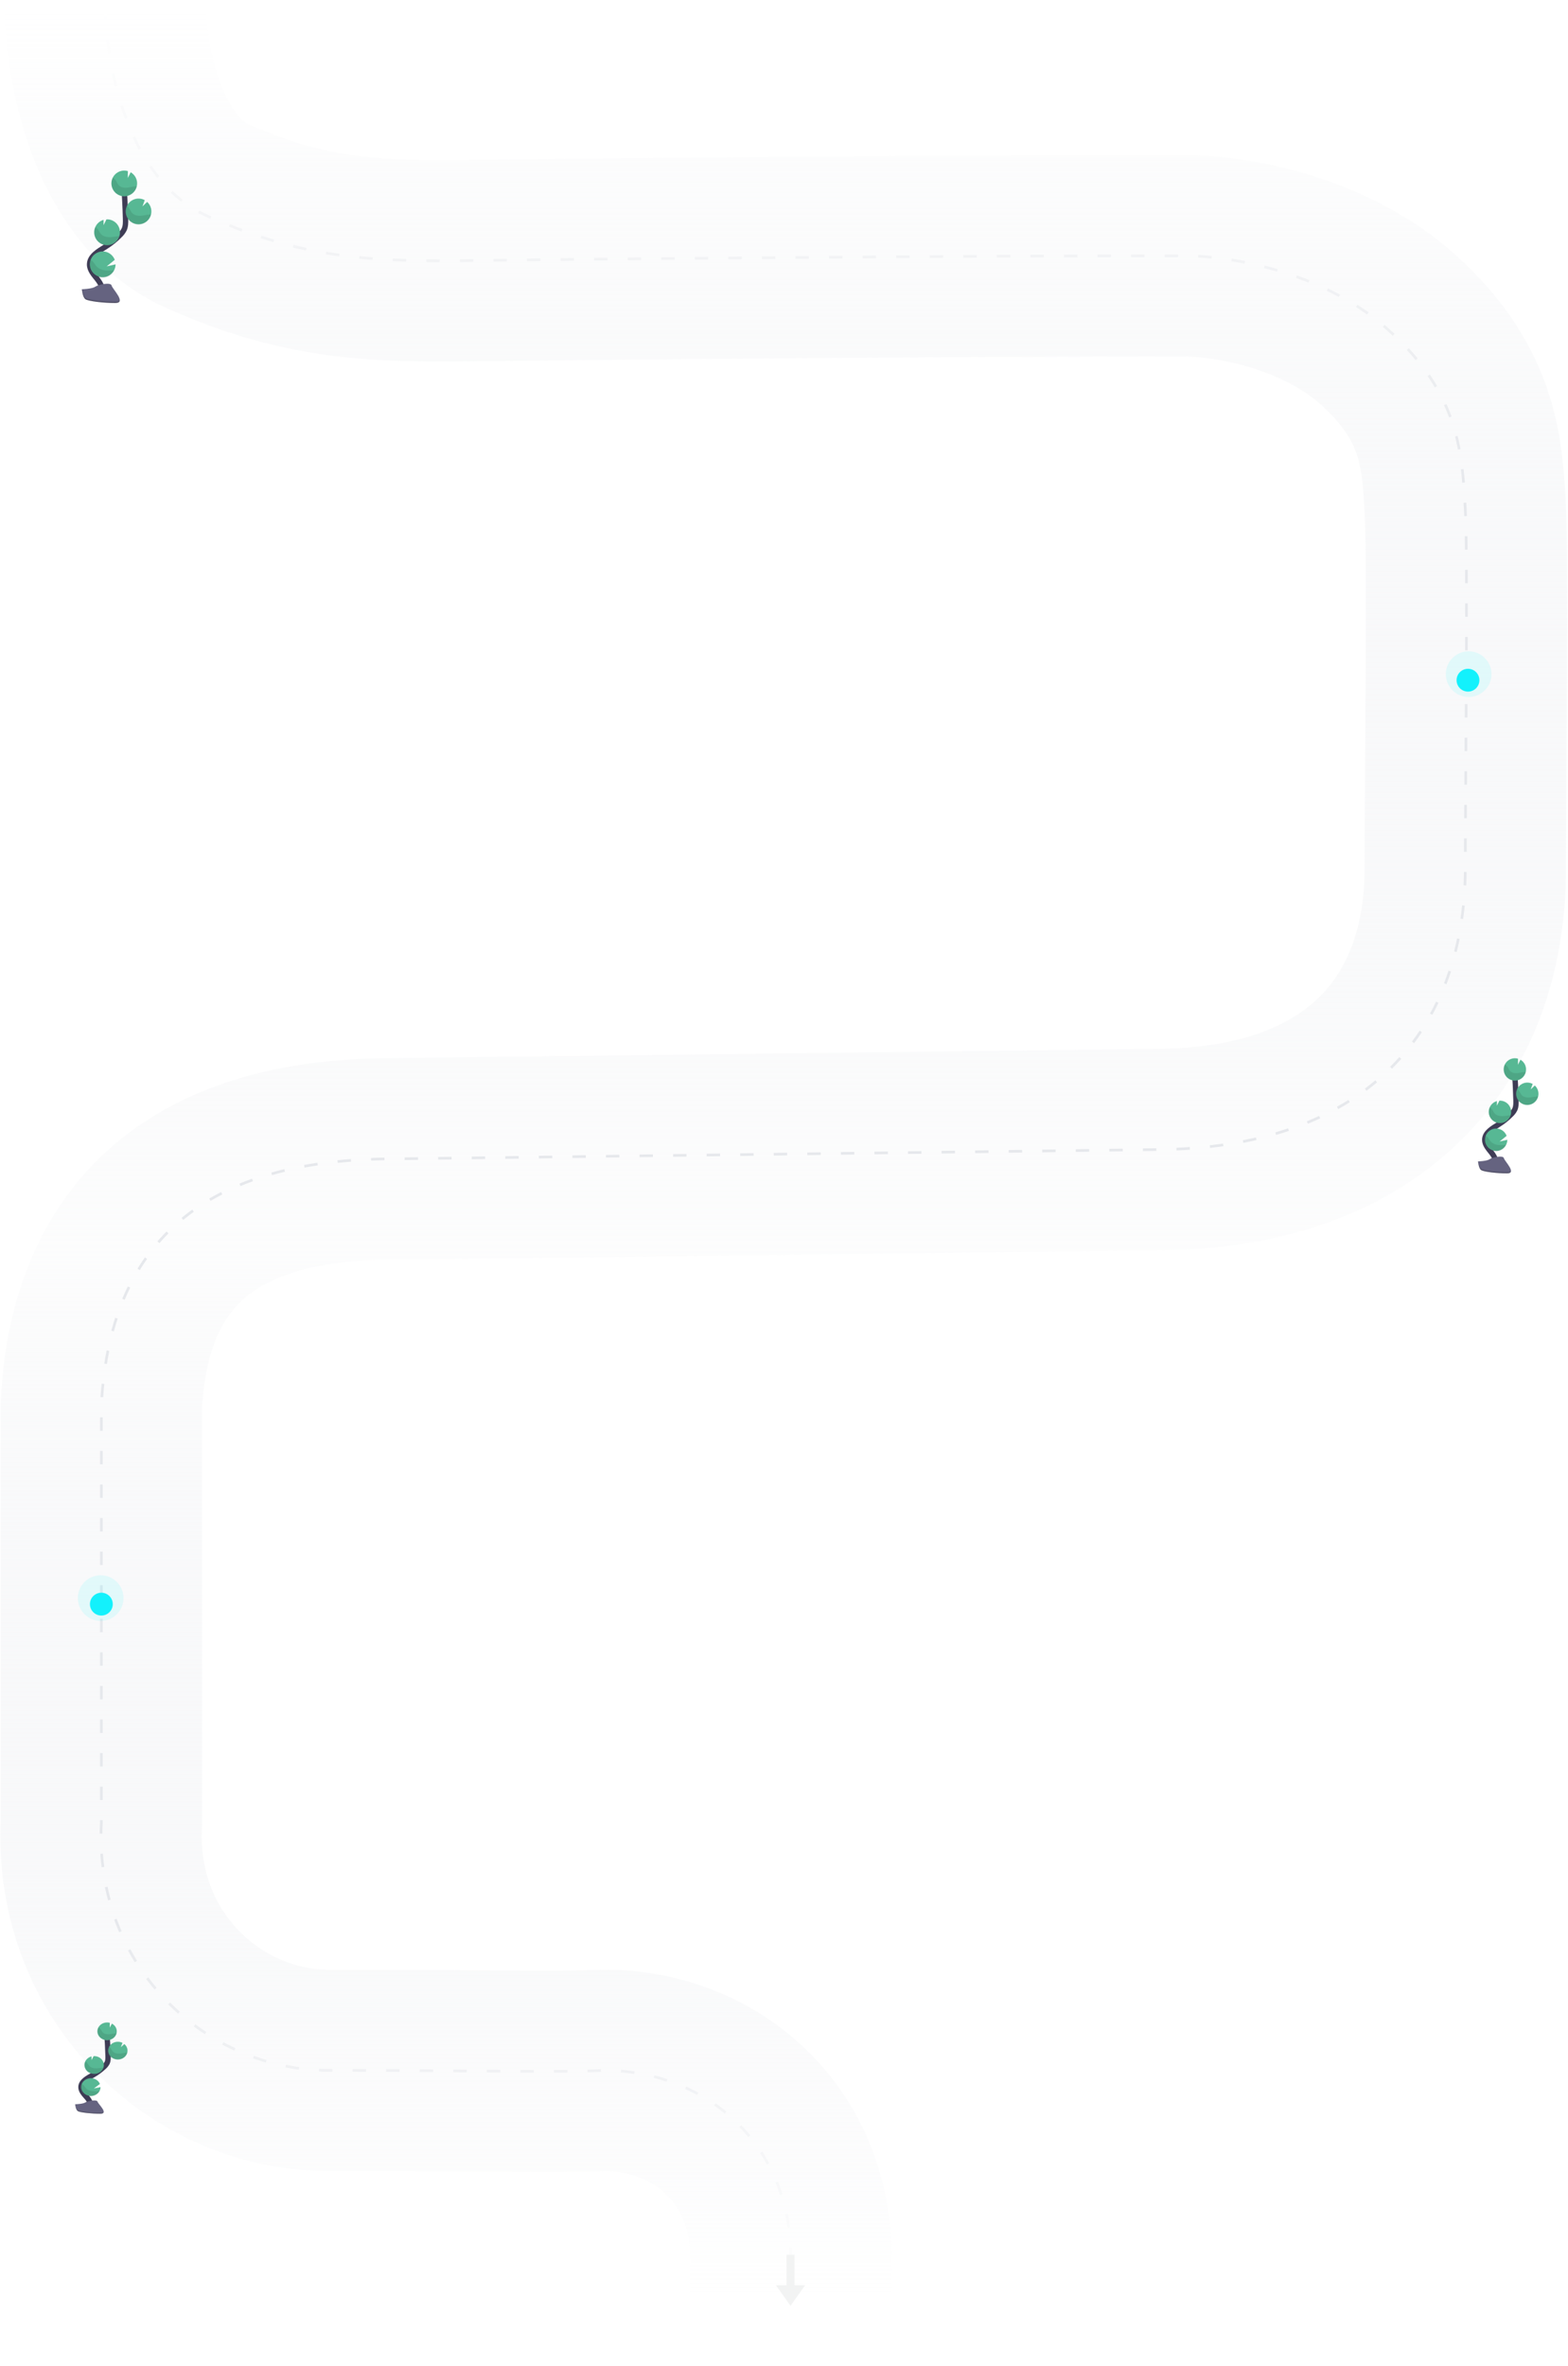 <svg width="1168" height="1762" viewBox="0 0 1168 1762" fill="none" xmlns="http://www.w3.org/2000/svg">
<path d="M78.5 5C78.667 45.619 94 133.615 154 160.648C229 194.44 282.5 194.952 358.5 193.928C419.3 193.109 737.667 190.159 882.5 190.5C921 190.591 988.047 204.227 1034 245.5C1088 294 1089.16 339.203 1091.5 379.5C1093.5 413.906 1091.5 590.186 1091.5 646C1091.5 773 1011.5 855 863 856L293 862.93C165 862.93 82 914.916 75.5 1046.5V1357C70 1466 155 1541.67 244.5 1541.67C351 1541.67 416 1543.37 450 1541.67C521 1541.67 585 1591 589 1673.5C589 1678.01 589 1700.23 589 1761.5" stroke="url(#paint0_linear)" stroke-width="150"/>
<path d="M78.5 5C78.667 45.619 94 133.615 154 160.648C229 194.44 282.5 194.952 358.5 193.928C419.3 193.109 737.667 190.159 882.5 190.5C921 190.591 988.047 204.227 1034 245.5C1088 294 1089.16 339.203 1091.5 379.5C1093.5 413.906 1091.5 590.186 1091.5 646C1091.5 773 1011.5 855 863 856L293 862.93C165 862.93 82 914.916 75.5 1046.5V1357C70 1466 155 1541.67 244.5 1541.67C351 1541.67 416 1543.37 450 1541.67C521 1541.67 585 1591 589 1673.5C589 1678.01 589 1681.23 589 1742.5" stroke="url(#paint1_linear)" stroke-width="2" stroke-dasharray="10 15"/>
<path d="M75.493 219.734C77.546 215.96 75.219 211.337 72.563 207.968C69.906 204.598 66.662 201.119 66.73 196.811C66.833 190.646 73.371 187.01 78.594 183.743C82.471 181.318 86.047 178.442 89.246 175.175C90.589 173.92 91.697 172.435 92.519 170.791C93.6 168.38 93.573 165.641 93.504 162.997C93.276 154.203 92.84 145.418 92.197 136.642" stroke="#3F3D56" stroke-width="4" stroke-miterlimit="10"/>
<path d="M102.13 136.155C102.057 134.545 101.58 132.98 100.743 131.603C99.905 130.226 98.734 129.083 97.338 128.279L95.188 132.539L95.257 127.389C93.308 126.816 91.228 126.877 89.317 127.564C87.406 128.251 85.762 129.527 84.622 131.209C83.483 132.891 82.907 134.891 82.977 136.922C83.048 138.952 83.761 140.908 85.014 142.506C86.268 144.105 87.996 145.264 89.951 145.816C91.905 146.369 93.984 146.285 95.889 145.579C97.793 144.872 99.423 143.579 100.545 141.885C101.667 140.192 102.222 138.185 102.13 136.155Z" fill="#57B894"/>
<path d="M85.015 201.221C84.008 203.176 82.359 204.724 80.346 205.607C78.333 206.49 76.078 206.654 73.958 206.071C71.839 205.488 69.984 204.194 68.704 202.406C67.425 200.618 66.799 198.444 66.931 196.249C67.063 194.054 67.945 191.971 69.43 190.349C70.914 188.727 72.911 187.665 75.085 187.341C77.259 187.017 79.478 187.45 81.371 188.568C83.263 189.686 84.715 191.421 85.481 193.482L79.477 198.365L86.083 196.831C86.085 198.359 85.719 199.865 85.015 201.221Z" fill="#57B894"/>
<path d="M80.223 182.558C78.962 182.619 77.701 182.431 76.513 182.004C75.325 181.576 74.233 180.918 73.299 180.067C72.366 179.216 71.61 178.189 71.075 177.045C70.54 175.901 70.236 174.663 70.18 173.401C70.105 171.897 70.388 170.396 71.009 169.024C71.584 167.739 72.434 166.596 73.498 165.676C74.563 164.755 75.816 164.079 77.17 163.695L77.122 167.661L79.292 163.353C80.553 163.291 81.814 163.48 83.003 163.907C84.191 164.334 85.283 164.992 86.216 165.843C87.149 166.694 87.905 167.721 88.441 168.865C88.976 170.009 89.28 171.248 89.335 172.51C89.391 173.619 89.252 174.73 88.924 175.791C88.346 177.677 87.201 179.34 85.643 180.551C84.086 181.762 82.193 182.463 80.223 182.558Z" fill="#57B894"/>
<path d="M103.575 167.031C102.1 167.085 100.632 166.798 99.287 166.192C97.941 165.585 96.754 164.676 95.817 163.535C94.88 162.395 94.219 161.053 93.886 159.614C93.553 158.176 93.556 156.68 93.895 155.243C94.235 153.806 94.902 152.467 95.843 151.33C96.785 150.193 97.977 149.29 99.325 148.689C100.673 148.089 102.142 147.808 103.616 147.868C105.091 147.929 106.532 148.329 107.826 149.039L106.128 153.696L109.62 150.34C111.031 151.618 112.03 153.287 112.49 155.135C112.95 156.983 112.849 158.926 112.2 160.717C111.552 162.507 110.385 164.064 108.849 165.188C107.313 166.313 105.477 166.955 103.575 167.031Z" fill="#57B894"/>
<path opacity="0.1" d="M100.836 138.717C98.625 138.964 96.462 139.655 94.237 139.792C92.012 139.929 89.568 139.395 88.165 137.662C87.405 136.731 87.021 135.553 86.385 134.539C85.778 133.593 84.948 132.81 83.968 132.258C83.383 133.471 83.06 134.793 83.02 136.139C82.98 137.485 83.224 138.824 83.736 140.07C84.247 141.315 85.015 142.439 85.99 143.368C86.964 144.296 88.123 145.009 89.391 145.46C90.66 145.911 92.008 146.089 93.35 145.984C94.692 145.879 95.996 145.492 97.179 144.849C98.361 144.205 99.395 143.32 100.213 142.251C101.03 141.181 101.614 139.952 101.925 138.642C101.562 138.655 101.199 138.683 100.836 138.717Z" fill="black"/>
<path opacity="0.1" d="M103.575 167.031C101.922 167.103 100.278 166.747 98.802 165.999C97.326 165.25 96.068 164.133 95.15 162.756C94.231 161.38 93.683 159.789 93.558 158.138C93.432 156.488 93.735 154.832 94.436 153.333C95.202 153.846 95.86 154.504 96.373 155.271C97.057 156.305 97.468 157.497 98.276 158.449C99.768 160.209 102.329 160.784 104.643 160.675C106.957 160.565 109.202 159.915 111.489 159.702C111.81 159.702 112.139 159.648 112.461 159.641C111.985 161.672 110.86 163.493 109.256 164.826C107.652 166.16 105.658 166.934 103.575 167.031Z" fill="black"/>
<path opacity="0.1" d="M80.223 182.558C78.962 182.619 77.701 182.431 76.513 182.004C75.325 181.576 74.233 180.918 73.299 180.067C72.366 179.216 71.61 178.189 71.075 177.045C70.54 175.901 70.236 174.663 70.18 173.401C70.105 171.897 70.388 170.396 71.009 169.024C71.807 169.543 72.504 170.205 73.062 170.976C73.809 172.031 74.274 173.243 75.116 174.216C76.739 176.024 79.463 176.661 81.921 176.599C84.379 176.537 86.59 175.962 88.952 175.784C88.373 177.676 87.224 179.343 85.661 180.555C84.098 181.768 82.199 182.468 80.223 182.558Z" fill="black"/>
<path opacity="0.1" d="M85.016 201.221C84.501 202.372 83.765 203.409 82.849 204.275C81.934 205.141 80.857 205.818 79.68 206.267C78.503 206.716 77.249 206.929 75.989 206.894C74.73 206.858 73.49 206.575 72.34 206.06C71.19 205.545 70.153 204.809 69.288 203.893C68.422 202.977 67.746 201.899 67.297 200.722C66.848 199.544 66.635 198.29 66.67 197.03C66.706 195.77 66.989 194.53 67.504 193.379C68.294 193.899 69.004 194.531 69.612 195.256C70.523 196.372 71.125 197.633 72.179 198.68C74.144 200.612 77.314 201.42 80.141 201.482C81.77 201.488 83.397 201.401 85.016 201.221Z" fill="black"/>
<path d="M61 215.392C61 215.392 68.585 215.159 70.872 213.529C73.158 211.899 82.51 209.954 83.105 212.57C83.701 215.187 94.497 225.583 85.94 225.624C77.382 225.666 66.045 224.289 63.766 222.885C61.486 221.481 61 215.392 61 215.392Z" fill="#656380"/>
<path opacity="0.2" d="M86.09 224.713C77.526 224.782 66.196 223.378 63.916 221.974C62.178 220.919 61.486 217.118 61.253 215.365H61C61 215.365 61.479 221.481 63.738 222.898C65.998 224.316 77.348 225.693 85.912 225.638C88.384 225.638 89.233 224.741 89.192 223.433C88.87 224.207 87.932 224.7 86.09 224.713Z" fill="black"/>
<path d="M1113.6 868.602C1115.38 865.322 1113.36 861.303 1111.05 858.375C1108.74 855.446 1105.92 852.422 1105.98 848.677C1106.07 843.32 1111.75 840.159 1116.29 837.319C1119.66 835.212 1122.77 832.712 1125.55 829.872C1126.72 828.781 1127.68 827.491 1128.39 826.062C1129.34 823.967 1129.31 821.585 1129.25 819.287C1129.05 811.644 1128.67 804.008 1128.12 796.38" stroke="#3F3D56" stroke-width="4" stroke-miterlimit="10"/>
<path d="M1136.75 795.958C1136.69 794.558 1136.27 793.197 1135.54 792.001C1134.81 790.804 1133.8 789.811 1132.58 789.112L1130.72 792.814L1130.77 788.338C1129.08 787.84 1127.27 787.893 1125.61 788.49C1123.95 789.087 1122.52 790.196 1121.53 791.658C1120.54 793.12 1120.04 794.859 1120.1 796.624C1120.16 798.388 1120.78 800.088 1121.87 801.478C1122.96 802.867 1124.46 803.875 1126.16 804.355C1127.86 804.835 1129.67 804.762 1131.32 804.148C1132.98 803.534 1134.4 802.41 1135.37 800.938C1136.35 799.466 1136.83 797.722 1136.75 795.958Z" fill="#57B894"/>
<path d="M1121.87 852.511C1121 854.209 1119.56 855.555 1117.81 856.323C1116.07 857.09 1114.1 857.232 1112.26 856.726C1110.42 856.219 1108.81 855.095 1107.7 853.54C1106.58 851.986 1106.04 850.097 1106.16 848.189C1106.27 846.281 1107.04 844.471 1108.33 843.061C1109.62 841.651 1111.35 840.728 1113.24 840.446C1115.13 840.165 1117.06 840.541 1118.71 841.513C1120.35 842.485 1121.61 843.993 1122.28 845.784L1117.06 850.028L1122.8 848.695C1122.8 850.023 1122.48 851.332 1121.87 852.511Z" fill="#57B894"/>
<path d="M1117.71 836.289C1116.61 836.343 1115.52 836.179 1114.48 835.807C1113.45 835.436 1112.5 834.864 1111.69 834.124C1110.88 833.385 1110.22 832.492 1109.76 831.498C1109.29 830.503 1109.03 829.427 1108.98 828.33C1108.91 827.023 1109.16 825.719 1109.7 824.526C1110.2 823.409 1110.94 822.416 1111.86 821.616C1112.79 820.815 1113.88 820.228 1115.05 819.894L1115.01 823.341L1116.9 819.597C1118 819.543 1119.09 819.707 1120.12 820.078C1121.16 820.45 1122.11 821.022 1122.92 821.761C1123.73 822.501 1124.39 823.394 1124.85 824.388C1125.32 825.382 1125.58 826.459 1125.63 827.556C1125.68 828.52 1125.56 829.485 1125.27 830.407C1124.77 832.047 1123.77 833.492 1122.42 834.544C1121.07 835.597 1119.42 836.206 1117.71 836.289Z" fill="#57B894"/>
<path d="M1138 822.794C1136.72 822.841 1135.45 822.591 1134.28 822.064C1133.11 821.537 1132.08 820.747 1131.26 819.755C1130.45 818.764 1129.87 817.597 1129.58 816.347C1129.29 815.097 1129.3 813.797 1129.59 812.548C1129.89 811.299 1130.47 810.135 1131.28 809.147C1132.1 808.159 1133.14 807.373 1134.31 806.851C1135.48 806.329 1136.76 806.085 1138.04 806.138C1139.32 806.191 1140.57 806.539 1141.7 807.155L1140.22 811.203L1143.26 808.286C1144.49 809.397 1145.35 810.848 1145.75 812.454C1146.15 814.06 1146.07 815.749 1145.5 817.305C1144.94 818.862 1143.92 820.215 1142.59 821.192C1141.25 822.17 1139.66 822.727 1138 822.794Z" fill="#57B894"/>
<path opacity="0.1" d="M1135.62 798.184C1133.7 798.398 1131.82 799 1129.89 799.119C1127.95 799.238 1125.83 798.773 1124.61 797.267C1123.95 796.458 1123.62 795.434 1123.06 794.553C1122.54 793.73 1121.81 793.05 1120.96 792.57C1120.45 793.624 1120.17 794.774 1120.14 795.944C1120.1 797.113 1120.32 798.277 1120.76 799.36C1121.21 800.442 1121.87 801.419 1122.72 802.226C1123.57 803.033 1124.57 803.653 1125.68 804.045C1126.78 804.437 1127.95 804.592 1129.12 804.5C1130.28 804.409 1131.42 804.073 1132.45 803.513C1133.47 802.954 1134.37 802.185 1135.08 801.256C1135.79 800.326 1136.3 799.257 1136.57 798.119C1136.26 798.131 1135.94 798.154 1135.62 798.184Z" fill="black"/>
<path opacity="0.1" d="M1138 822.793C1136.57 822.856 1135.14 822.547 1133.86 821.896C1132.57 821.246 1131.48 820.275 1130.68 819.078C1129.88 817.882 1129.41 816.499 1129.3 815.064C1129.19 813.63 1129.45 812.191 1130.06 810.888C1130.73 811.334 1131.3 811.906 1131.74 812.572C1132.34 813.471 1132.7 814.507 1133.4 815.334C1134.7 816.864 1136.92 817.364 1138.93 817.269C1140.94 817.174 1142.9 816.608 1144.88 816.424C1145.16 816.424 1145.45 816.376 1145.73 816.37C1145.31 818.136 1144.34 819.718 1142.94 820.877C1141.55 822.036 1139.82 822.709 1138 822.793Z" fill="black"/>
<path opacity="0.1" d="M1117.71 836.289C1116.61 836.342 1115.52 836.179 1114.48 835.807C1113.45 835.436 1112.5 834.864 1111.69 834.124C1110.88 833.385 1110.22 832.492 1109.76 831.498C1109.29 830.503 1109.03 829.427 1108.98 828.33C1108.91 827.023 1109.16 825.719 1109.7 824.526C1110.39 824.977 1111 825.552 1111.48 826.222C1112.13 827.139 1112.54 828.193 1113.27 829.038C1114.68 830.61 1117.05 831.163 1119.18 831.11C1121.32 831.056 1123.24 830.556 1125.29 830.401C1124.79 832.046 1123.79 833.495 1122.43 834.549C1121.08 835.603 1119.43 836.211 1117.71 836.289Z" fill="black"/>
<path opacity="0.1" d="M1121.87 852.511C1121.43 853.511 1120.79 854.413 1119.99 855.165C1119.19 855.918 1118.26 856.506 1117.24 856.896C1116.21 857.287 1115.12 857.472 1114.03 857.441C1112.93 857.41 1111.86 857.164 1110.86 856.717C1109.86 856.269 1108.96 855.629 1108.2 854.833C1107.45 854.037 1106.86 853.1 1106.47 852.077C1106.08 851.053 1105.9 849.963 1105.93 848.868C1105.96 847.773 1106.21 846.695 1106.65 845.695C1107.34 846.147 1107.96 846.696 1108.49 847.326C1109.28 848.296 1109.8 849.391 1110.72 850.302C1112.42 851.981 1115.18 852.683 1117.64 852.737C1119.05 852.743 1120.47 852.667 1121.87 852.511Z" fill="black"/>
<path d="M1101 864.828C1101 864.828 1107.59 864.625 1109.58 863.208C1111.57 861.791 1119.7 860.101 1120.21 862.375C1120.73 864.649 1130.11 873.686 1122.68 873.721C1115.24 873.757 1105.39 872.56 1103.4 871.34C1101.42 870.12 1101 864.828 1101 864.828Z" fill="#656380"/>
<path opacity="0.2" d="M1122.81 872.93C1115.36 872.989 1105.52 871.769 1103.53 870.548C1102.02 869.632 1101.42 866.328 1101.22 864.804H1101C1101 864.804 1101.42 870.12 1103.38 871.352C1105.34 872.584 1115.21 873.781 1122.65 873.733C1124.8 873.733 1125.54 872.953 1125.5 871.816C1125.22 872.489 1124.41 872.918 1122.81 872.93Z" fill="black"/>
<path d="M66.917 1569.9C68.464 1567.3 66.711 1564.11 64.71 1561.79C62.709 1559.47 60.265 1557.07 60.316 1554.1C60.394 1549.86 65.319 1547.35 69.253 1545.1C72.174 1543.43 74.867 1541.45 77.277 1539.19C78.289 1538.33 79.124 1537.31 79.742 1536.17C80.557 1534.51 80.536 1532.63 80.485 1530.8C80.313 1524.74 79.985 1518.69 79.5 1512.64" stroke="#3F3D56" stroke-width="4" stroke-miterlimit="10"/>
<path d="M86.983 1512.31C86.928 1511.2 86.568 1510.12 85.937 1509.17C85.306 1508.22 84.424 1507.44 83.373 1506.88L81.753 1509.82L81.805 1506.27C80.337 1505.87 78.77 1505.92 77.331 1506.39C75.891 1506.86 74.652 1507.74 73.794 1508.9C72.936 1510.06 72.502 1511.44 72.555 1512.84C72.608 1514.24 73.145 1515.58 74.09 1516.68C75.034 1517.79 76.336 1518.58 77.808 1518.97C79.28 1519.35 80.847 1519.29 82.281 1518.8C83.715 1518.31 84.944 1517.42 85.788 1516.26C86.633 1515.09 87.052 1513.71 86.983 1512.31Z" fill="#57B894"/>
<path d="M74.09 1557.14C73.331 1558.49 72.089 1559.55 70.573 1560.16C69.056 1560.77 67.358 1560.88 65.761 1560.48C64.165 1560.08 62.767 1559.19 61.804 1557.96C60.84 1556.73 60.368 1555.23 60.468 1553.72C60.567 1552.2 61.232 1550.77 62.35 1549.65C63.468 1548.53 64.972 1547.8 66.61 1547.58C68.247 1547.35 69.919 1547.65 71.345 1548.42C72.771 1549.19 73.864 1550.39 74.441 1551.81L69.918 1555.17L74.895 1554.12C74.896 1555.17 74.62 1556.21 74.09 1557.14Z" fill="#57B894"/>
<path d="M70.481 1544.28C69.531 1544.32 68.581 1544.19 67.686 1543.9C66.79 1543.61 65.968 1543.15 65.265 1542.57C64.562 1541.98 63.992 1541.27 63.589 1540.48C63.186 1539.69 62.957 1538.84 62.915 1537.97C62.858 1536.94 63.072 1535.9 63.539 1534.96C63.973 1534.07 64.613 1533.28 65.415 1532.65C66.216 1532.01 67.161 1531.55 68.18 1531.28L68.144 1534.02L69.779 1531.05C70.729 1531.01 71.679 1531.14 72.574 1531.43C73.469 1531.72 74.292 1532.18 74.995 1532.76C75.698 1533.35 76.267 1534.06 76.67 1534.85C77.074 1535.63 77.303 1536.49 77.344 1537.36C77.387 1538.12 77.282 1538.89 77.035 1539.62C76.599 1540.92 75.736 1542.06 74.563 1542.9C73.39 1543.73 71.965 1544.22 70.481 1544.28Z" fill="#57B894"/>
<path d="M88.071 1533.58C86.96 1533.62 85.854 1533.42 84.841 1533C83.827 1532.59 82.933 1531.96 82.227 1531.17C81.521 1530.39 81.023 1529.46 80.772 1528.47C80.521 1527.48 80.524 1526.45 80.779 1525.46C81.035 1524.47 81.537 1523.55 82.247 1522.76C82.956 1521.98 83.854 1521.36 84.869 1520.94C85.885 1520.53 86.991 1520.34 88.102 1520.38C89.213 1520.42 90.298 1520.7 91.273 1521.19L89.994 1524.39L92.624 1522.08C93.688 1522.96 94.44 1524.11 94.786 1525.39C95.133 1526.66 95.057 1528 94.568 1529.23C94.08 1530.47 93.201 1531.54 92.044 1532.31C90.886 1533.09 89.503 1533.53 88.071 1533.58Z" fill="#57B894"/>
<path opacity="0.1" d="M86.008 1514.07C84.342 1514.24 82.713 1514.72 81.037 1514.81C79.361 1514.91 77.52 1514.54 76.463 1513.35C75.89 1512.7 75.601 1511.89 75.122 1511.19C74.664 1510.54 74.039 1510 73.301 1509.62C72.861 1510.46 72.618 1511.37 72.587 1512.3C72.557 1513.22 72.741 1514.15 73.126 1515.01C73.511 1515.86 74.09 1516.64 74.824 1517.28C75.558 1517.92 76.431 1518.41 77.387 1518.72C78.342 1519.03 79.358 1519.15 80.369 1519.08C81.379 1519.01 82.362 1518.74 83.253 1518.3C84.143 1517.86 84.922 1517.25 85.538 1516.51C86.154 1515.77 86.593 1514.92 86.828 1514.02C86.555 1514.03 86.281 1514.05 86.008 1514.07Z" fill="black"/>
<path opacity="0.1" d="M88.071 1533.58C86.825 1533.63 85.587 1533.39 84.475 1532.87C83.364 1532.36 82.416 1531.59 81.724 1530.64C81.032 1529.69 80.619 1528.59 80.525 1527.46C80.431 1526.32 80.658 1525.18 81.186 1524.14C81.763 1524.5 82.259 1524.95 82.646 1525.48C83.161 1526.19 83.471 1527.01 84.079 1527.67C85.203 1528.88 87.132 1529.28 88.875 1529.2C90.618 1529.13 92.31 1528.68 94.032 1528.53C94.274 1528.53 94.522 1528.5 94.764 1528.49C94.406 1529.89 93.558 1531.14 92.35 1532.06C91.142 1532.98 89.64 1533.52 88.071 1533.58Z" fill="black"/>
<path opacity="0.1" d="M70.481 1544.28C69.531 1544.32 68.581 1544.19 67.686 1543.9C66.79 1543.61 65.968 1543.15 65.265 1542.57C64.562 1541.98 63.992 1541.27 63.589 1540.48C63.186 1539.69 62.957 1538.84 62.915 1537.97C62.858 1536.94 63.072 1535.9 63.539 1534.96C64.141 1535.31 64.665 1535.77 65.086 1536.3C65.648 1537.03 65.999 1537.86 66.633 1538.53C67.856 1539.78 69.908 1540.22 71.759 1540.18C73.611 1540.13 75.276 1539.74 77.055 1539.61C76.62 1540.92 75.754 1542.07 74.577 1542.9C73.4 1543.74 71.969 1544.22 70.481 1544.28Z" fill="black"/>
<path opacity="0.1" d="M74.09 1557.14C73.703 1557.93 73.148 1558.65 72.459 1559.25C71.769 1559.84 70.958 1560.31 70.071 1560.62C69.184 1560.93 68.24 1561.07 67.291 1561.05C66.343 1561.03 65.409 1560.83 64.542 1560.48C63.676 1560.12 62.895 1559.61 62.243 1558.98C61.591 1558.35 61.082 1557.61 60.743 1556.8C60.405 1555.99 60.245 1555.12 60.271 1554.25C60.298 1553.39 60.511 1552.53 60.899 1551.74C61.494 1552.1 62.029 1552.53 62.487 1553.03C63.173 1553.8 63.627 1554.67 64.421 1555.39C65.901 1556.72 68.289 1557.28 70.419 1557.32C71.645 1557.33 72.871 1557.27 74.09 1557.14Z" fill="black"/>
<path d="M56 1566.91C56 1566.91 61.714 1566.75 63.436 1565.62C65.159 1564.5 72.203 1563.16 72.652 1564.96C73.1 1566.76 81.233 1573.93 74.787 1573.96C68.34 1573.98 59.801 1573.04 58.083 1572.07C56.366 1571.1 56 1566.91 56 1566.91Z" fill="#656380"/>
<path opacity="0.2" d="M74.9 1573.33C68.449 1573.38 59.914 1572.41 58.197 1571.44C56.887 1570.71 56.366 1568.09 56.191 1566.89H56C56 1566.89 56.361 1571.1 58.063 1572.08C59.764 1573.05 68.315 1574 74.766 1573.97C76.627 1573.97 77.267 1573.35 77.236 1572.45C76.994 1572.98 76.287 1573.32 74.9 1573.33Z" fill="black"/>
<circle cx="1094" cy="502" r="17" fill="#13F1FC" fill-opacity="0.1"/>
<g filter="url(#filter0_d)">
<circle cx="1093.5" cy="502.5" r="8.5" fill="#13F1FC"/>
</g>
<circle cx="75" cy="1190" r="17" fill="#13F1FC" fill-opacity="0.1"/>
<g filter="url(#filter1_d)">
<circle cx="75.5" cy="1190.5" r="8.5" fill="#13F1FC"/>
</g>
<path fill-rule="evenodd" clip-rule="evenodd" d="M591.818 1679H585.896V1701.7H591.818V1679ZM588.857 1717L599.714 1701.7H578L588.857 1717Z" fill="#F2F3F3"/>
<defs>
<filter id="filter0_d" x="1075" y="488" width="37" height="37" filterUnits="userSpaceOnUse" color-interpolation-filters="sRGB">
<feFlood flood-opacity="0" result="BackgroundImageFix"/>
<feColorMatrix in="SourceAlpha" type="matrix" values="0 0 0 0 0 0 0 0 0 0 0 0 0 0 0 0 0 0 127 0"/>
<feOffset dy="4"/>
<feGaussianBlur stdDeviation="5"/>
<feColorMatrix type="matrix" values="0 0 0 0 0.075 0 0 0 0 0.945 0 0 0 0 0.988 0 0 0 0.7 0"/>
<feBlend mode="normal" in2="BackgroundImageFix" result="effect1_dropShadow"/>
<feBlend mode="normal" in="SourceGraphic" in2="effect1_dropShadow" result="shape"/>
</filter>
<filter id="filter1_d" x="57" y="1176" width="37" height="37" filterUnits="userSpaceOnUse" color-interpolation-filters="sRGB">
<feFlood flood-opacity="0" result="BackgroundImageFix"/>
<feColorMatrix in="SourceAlpha" type="matrix" values="0 0 0 0 0 0 0 0 0 0 0 0 0 0 0 0 0 0 127 0"/>
<feOffset dy="4"/>
<feGaussianBlur stdDeviation="5"/>
<feColorMatrix type="matrix" values="0 0 0 0 0.075 0 0 0 0 0.945 0 0 0 0 0.988 0 0 0 0.7 0"/>
<feBlend mode="normal" in2="BackgroundImageFix" result="effect1_dropShadow"/>
<feBlend mode="normal" in="SourceGraphic" in2="effect1_dropShadow" result="shape"/>
</filter>
<linearGradient id="paint0_linear" x1="586.052" y1="5" x2="586.052" y2="1711.5" gradientUnits="userSpaceOnUse">
<stop stop-color="white"/>
<stop offset="0.541" stop-color="#E6E8EC" stop-opacity="0.1"/>
<stop offset="1" stop-color="white"/>
</linearGradient>
<linearGradient id="paint1_linear" x1="586.052" y1="5" x2="586.052" y2="1711.5" gradientUnits="userSpaceOnUse">
<stop stop-color="white"/>
<stop offset="0.21" stop-color="#E6E8EC"/>
<stop offset="0.834" stop-color="#E6E8EC"/>
<stop offset="1" stop-color="white"/>
</linearGradient>
</defs>
</svg>
